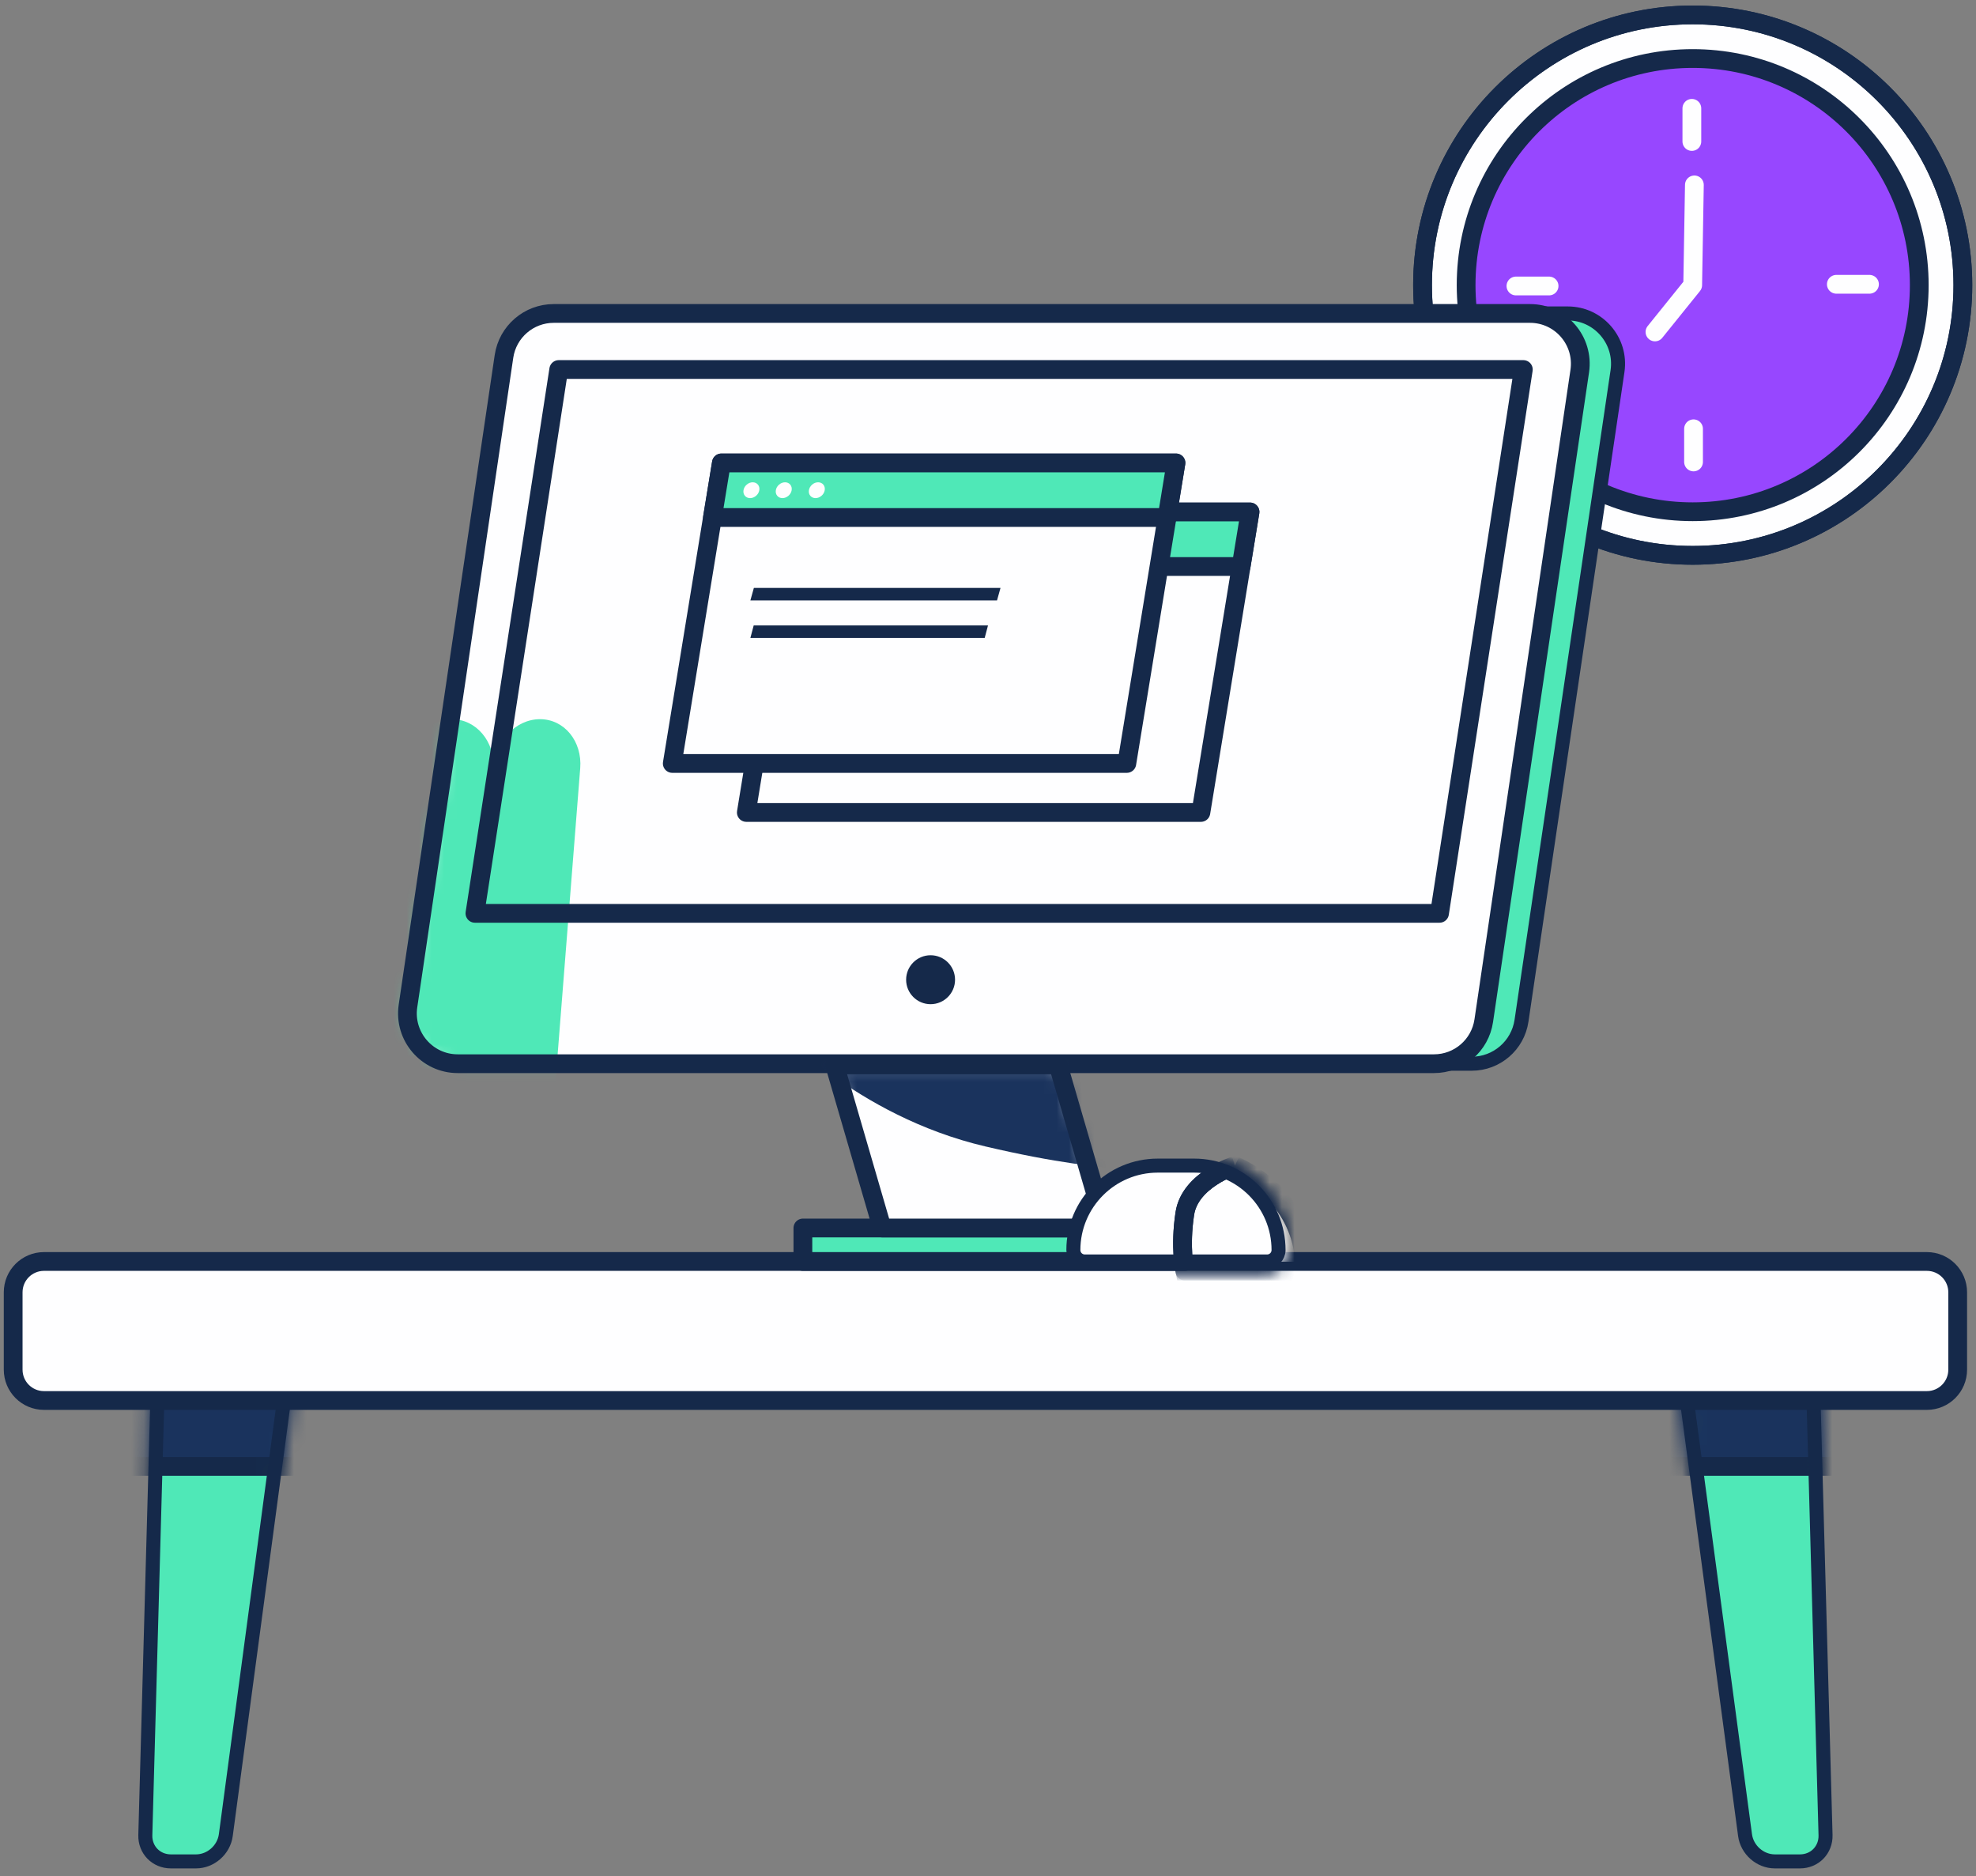 <svg width="158" height="150" viewBox="0 0 158 150" fill="none" xmlns="http://www.w3.org/2000/svg">
<rect x="0" y="0" width="158" height="150" fill="#808080" stroke="none"/>
<path fill-rule="evenodd" clip-rule="evenodd" d="M156.949 22.795C156.949 34.725 147.277 44.396 135.347 44.396C123.417 44.396 113.746 34.725 113.746 22.795C113.746 10.864 123.417 1.193 135.347 1.193C147.277 1.193 156.949 10.864 156.949 22.795Z" fill="#FEFEFF"/>
<path d="M156.949 22.795C156.949 34.725 147.277 44.396 135.347 44.396C123.417 44.396 113.746 34.725 113.746 22.795C113.746 10.864 123.417 1.193 135.347 1.193C147.277 1.193 156.949 10.864 156.949 22.795" stroke="#15294A" stroke-width="1.5"/>
<path fill-rule="evenodd" clip-rule="evenodd" d="M156.949 22.795C156.949 34.725 147.277 44.396 135.347 44.396C123.417 44.396 113.746 34.725 113.746 22.795C113.746 10.864 123.417 1.193 135.347 1.193C147.277 1.193 156.949 10.864 156.949 22.795Z" stroke="#15294A" stroke-width="1.5" stroke-linecap="round" stroke-linejoin="round"/>
<path fill-rule="evenodd" clip-rule="evenodd" d="M153.463 22.794C153.463 32.8 145.352 40.91 135.346 40.91C125.342 40.91 117.23 32.8 117.23 22.794C117.23 12.79 125.342 4.679 135.346 4.679C145.352 4.679 153.463 12.79 153.463 22.794Z" fill="#9747FF" stroke="#15294A" stroke-width="1.5" stroke-linecap="round" stroke-linejoin="round"/>
<path d="M135.28 8.66V11.311" stroke="#FEFEFF" stroke-width="1.5" stroke-linecap="round" stroke-linejoin="round"/>
<path d="M121.213 22.862H123.864" stroke="#FEFEFF" stroke-width="1.5" stroke-linecap="round" stroke-linejoin="round"/>
<path d="M135.415 36.93V34.279" stroke="#FEFEFF" stroke-width="1.5" stroke-linecap="round" stroke-linejoin="round"/>
<path d="M149.483 22.727H146.832" stroke="#FEFEFF" stroke-width="1.5" stroke-linecap="round" stroke-linejoin="round"/>
<path d="M135.482 14.781L135.347 22.794L132.33 26.537" stroke="#FEFEFF" stroke-width="1.5" stroke-linecap="round" stroke-linejoin="round"/>
<path fill-rule="evenodd" clip-rule="evenodd" d="M141.916 148.806H143.924C145.103 148.806 146.001 147.885 145.969 146.707L145.009 111.965H134.883L139.533 146.707C139.691 147.885 140.738 148.806 141.916 148.806Z" fill="#4FE8B7"/>
<mask id="mask0_1148_53003" style="mask-type:luminance" maskUnits="userSpaceOnUse" x="134" y="111" width="13" height="39">
<path fill-rule="evenodd" clip-rule="evenodd" d="M134.883 111.966L139.532 146.708C139.691 147.885 140.737 148.806 141.916 148.806H143.924C145.103 148.806 146.001 147.885 145.969 146.708L145.009 111.966H134.883Z" fill="white" stroke="white" stroke-width="1.5"/>
</mask>
<g mask="url(#mask0_1148_53003)">
<path fill-rule="evenodd" clip-rule="evenodd" d="M127.088 117.232H152.552V104.036H127.088V117.232Z" fill="#1A335D" stroke="#15294A" stroke-width="1.5"/>
</g>
<path fill-rule="evenodd" clip-rule="evenodd" d="M141.916 148.806H143.924C145.103 148.806 146.001 147.885 145.969 146.707L145.009 111.965H134.883L139.533 146.707C139.691 147.885 140.738 148.806 141.916 148.806Z" stroke="#15294A" stroke-width="1.121" stroke-linecap="round" stroke-linejoin="round"/>
<path fill-rule="evenodd" clip-rule="evenodd" d="M15.672 148.806H13.665C12.485 148.806 11.588 147.885 11.62 146.707L12.579 111.965H22.706L18.055 146.707C17.897 147.885 16.85 148.806 15.672 148.806Z" fill="#4FE8B7"/>
<mask id="mask1_1148_53003" style="mask-type:luminance" maskUnits="userSpaceOnUse" x="10" y="111" width="14" height="39">
<path fill-rule="evenodd" clip-rule="evenodd" d="M12.578 111.966L11.62 146.708C11.588 147.885 12.485 148.806 13.664 148.806H15.672C16.85 148.806 17.897 147.885 18.055 146.708L22.705 111.966H12.578Z" fill="white" stroke="white" stroke-width="1.5"/>
</mask>
<g mask="url(#mask1_1148_53003)">
<path fill-rule="evenodd" clip-rule="evenodd" d="M5.037 117.232H30.5V104.036H5.037V117.232Z" fill="#1A335D" stroke="#15294A" stroke-width="1.5"/>
</g>
<path fill-rule="evenodd" clip-rule="evenodd" d="M15.672 148.806H13.665C12.485 148.806 11.588 147.885 11.62 146.707L12.579 111.965H22.706L18.055 146.707C17.897 147.885 16.85 148.806 15.672 148.806Z" stroke="#15294A" stroke-width="1.121" stroke-linecap="round" stroke-linejoin="round"/>
<path fill-rule="evenodd" clip-rule="evenodd" d="M154.072 111.96H3.516C2.155 111.96 1.053 110.857 1.053 109.495V103.311C1.053 101.95 2.155 100.847 3.516 100.847H154.072C155.433 100.847 156.536 101.95 156.536 103.311V109.495C156.536 110.857 155.433 111.96 154.072 111.96Z" fill="#FEFEFF"/>
<path fill-rule="evenodd" clip-rule="evenodd" d="M154.072 111.96H3.516C2.155 111.96 1.053 110.857 1.053 109.495V103.311C1.053 101.95 2.155 100.847 3.516 100.847H154.072C155.433 100.847 156.536 101.95 156.536 103.311V109.495C156.536 110.857 155.433 111.96 154.072 111.96Z" stroke="#15294A" stroke-width="1.5" stroke-linecap="round" stroke-linejoin="round"/>
<path fill-rule="evenodd" clip-rule="evenodd" d="M117.68 85.037H39.622C37.166 85.037 35.282 82.855 35.642 80.425L43.317 28.493C43.609 26.52 45.303 25.058 47.297 25.058H125.356C127.812 25.058 129.694 27.24 129.335 29.669L121.659 81.601C121.367 83.574 119.675 85.037 117.68 85.037Z" fill="#4FE8B7"/>
<path fill-rule="evenodd" clip-rule="evenodd" d="M117.68 85.037H39.622C37.166 85.037 35.282 82.855 35.642 80.425L43.317 28.493C43.609 26.52 45.303 25.058 47.297 25.058H125.356C127.812 25.058 129.694 27.24 129.335 29.669L121.659 81.601C121.367 83.574 119.675 85.037 117.68 85.037Z" stroke="#15294A" stroke-width="1.121" stroke-linecap="round" stroke-linejoin="round"/>
<path fill-rule="evenodd" clip-rule="evenodd" d="M114.658 85.037H36.6C34.144 85.037 32.261 82.855 32.62 80.425L40.297 28.493C40.588 26.52 42.281 25.058 44.276 25.058H122.335C124.79 25.058 126.673 27.24 126.314 29.669L118.638 81.601C118.346 83.574 116.654 85.037 114.658 85.037Z" fill="#FEFEFF"/>
<mask id="mask2_1148_53003" style="mask-type:luminance" maskUnits="userSpaceOnUse" x="32" y="25" width="95" height="61">
<path fill-rule="evenodd" clip-rule="evenodd" d="M44.278 25.058C42.282 25.058 40.59 26.52 40.298 28.494L32.622 80.426C32.264 82.855 34.146 85.036 36.602 85.036H114.659C116.655 85.036 118.348 83.574 118.64 81.601L126.315 29.67C126.675 27.24 124.791 25.058 122.336 25.058" fill="white"/>
</mask>
<g mask="url(#mask2_1148_53003)">
<path fill-rule="evenodd" clip-rule="evenodd" d="M15.036 103.062H43.106L46.394 61.413C46.564 59.266 45.125 57.494 43.178 57.494C41.23 57.494 39.566 59.266 39.465 61.413C39.566 59.266 38.071 57.494 36.124 57.494C34.177 57.494 32.57 59.266 32.536 61.413C32.57 59.266 31.019 57.494 29.071 57.494C27.123 57.494 25.573 59.266 25.606 61.413C25.573 59.266 23.965 57.494 22.017 57.494C20.07 57.494 18.575 59.266 18.677 61.413C18.575 59.266 16.913 57.494 14.965 57.494" fill="#4FE8B7"/>
</g>
<path fill-rule="evenodd" clip-rule="evenodd" d="M114.66 85.036H36.602C34.146 85.036 32.264 82.854 32.622 80.425L40.298 28.493C40.59 26.52 42.283 25.058 44.278 25.058H122.337C124.792 25.058 126.675 27.239 126.316 29.669L118.64 81.601C118.348 83.574 116.656 85.036 114.66 85.036Z" stroke="#15294A" stroke-width="1.5" stroke-linecap="round" stroke-linejoin="round"/>
<path fill-rule="evenodd" clip-rule="evenodd" d="M37.975 73.015L44.676 29.541H121.805L115.104 73.015H37.975Z" stroke="#15294A" stroke-width="1.5" stroke-linecap="round" stroke-linejoin="round"/>
<path fill-rule="evenodd" clip-rule="evenodd" d="M64.199 100.847H94.741V98.17H64.199V100.847Z" fill="#4FE8B7" stroke="#15294A"/>
<path fill-rule="evenodd" clip-rule="evenodd" d="M64.199 100.847H94.741V98.17H64.199V100.847Z" stroke="#15294A" stroke-width="1.5" stroke-linecap="round" stroke-linejoin="round"/>
<path fill-rule="evenodd" clip-rule="evenodd" d="M88.404 98.169H70.532L66.736 85.131H84.608L88.404 98.169Z" fill="#FEFEFF" stroke="#15294A"/>
<mask id="mask3_1148_53003" style="mask-type:luminance" maskUnits="userSpaceOnUse" x="66" y="85" width="23" height="14">
<path fill-rule="evenodd" clip-rule="evenodd" d="M66.736 85.131L70.532 98.169H88.403L84.607 85.131H66.736Z" fill="white"/>
</mask>
<g mask="url(#mask3_1148_53003)">
<path fill-rule="evenodd" clip-rule="evenodd" d="M61.938 82.002C61.938 82.002 68.381 89.21 78.795 91.651C90.039 94.287 93.573 93.277 93.573 93.277L90.207 81.835L61.938 82.002Z" fill="#1A335D"/>
</g>
<path fill-rule="evenodd" clip-rule="evenodd" d="M88.404 98.169H70.532L66.736 85.132H84.608L88.404 98.169Z" stroke="#15294A" stroke-width="1.5" stroke-linecap="round" stroke-linejoin="round"/>
<path fill-rule="evenodd" clip-rule="evenodd" d="M76.365 78.322C76.365 79.402 75.49 80.278 74.409 80.278C73.329 80.278 72.453 79.402 72.453 78.322C72.453 77.242 73.329 76.365 74.409 76.365C75.49 76.365 76.365 77.242 76.365 78.322Z" fill="#15294A"/>
<path fill-rule="evenodd" clip-rule="evenodd" d="M96.023 64.951H59.676L63.604 40.927H99.951L96.023 64.951Z" fill="#FEFEFF"/>
<path fill-rule="evenodd" clip-rule="evenodd" d="M96.023 64.951H59.676L63.604 40.927H99.951L96.023 64.951Z" stroke="#15294A" stroke-width="1.5" stroke-linecap="round" stroke-linejoin="round"/>
<path fill-rule="evenodd" clip-rule="evenodd" d="M99.237 45.288H62.891L63.603 40.927H99.951L99.237 45.288Z" fill="#4FE8B7"/>
<path fill-rule="evenodd" clip-rule="evenodd" d="M99.237 45.288H62.891L63.603 40.927H99.951L99.237 45.288Z" stroke="#15294A" stroke-width="1.5" stroke-linecap="round" stroke-linejoin="round"/>
<path fill-rule="evenodd" clip-rule="evenodd" d="M90.1 61.033H53.754L57.682 37.008H94.029L90.1 61.033Z" fill="#FEFEFF"/>
<path fill-rule="evenodd" clip-rule="evenodd" d="M90.1 61.033H53.754L57.682 37.008H94.029L90.1 61.033Z" stroke="#15294A" stroke-width="1.5" stroke-linecap="round" stroke-linejoin="round"/>
<path fill-rule="evenodd" clip-rule="evenodd" d="M93.316 41.369H56.969L57.682 37.008H94.029L93.316 41.369Z" fill="#4FE8B7"/>
<path fill-rule="evenodd" clip-rule="evenodd" d="M93.316 41.369H56.969L57.682 37.008H94.029L93.316 41.369Z" stroke="#15294A" stroke-width="1.5" stroke-linecap="round" stroke-linejoin="round"/>
<path fill-rule="evenodd" clip-rule="evenodd" d="M79.721 48H60L60.279 47H80L79.721 48Z" fill="#15294A"/>
<path fill-rule="evenodd" clip-rule="evenodd" d="M78.735 51H60L60.265 50H79L78.735 51Z" fill="#15294A"/>
<path fill-rule="evenodd" clip-rule="evenodd" d="M60.714 39.188C60.657 39.538 60.328 39.821 59.979 39.821C59.629 39.821 59.393 39.538 59.45 39.188C59.507 38.839 59.836 38.556 60.185 38.556C60.535 38.556 60.771 38.839 60.714 39.188Z" fill="#FEFEFF"/>
<path fill-rule="evenodd" clip-rule="evenodd" d="M63.301 39.188C63.243 39.538 62.913 39.821 62.565 39.821C62.216 39.821 61.978 39.538 62.036 39.188C62.093 38.839 62.423 38.556 62.772 38.556C63.121 38.556 63.357 38.839 63.301 39.188Z" fill="#FEFEFF"/>
<path fill-rule="evenodd" clip-rule="evenodd" d="M65.945 39.188C65.888 39.538 65.558 39.821 65.209 39.821C64.86 39.821 64.623 39.538 64.68 39.188C64.737 38.839 65.067 38.556 65.415 38.556C65.765 38.556 66.002 38.839 65.945 39.188Z" fill="#FEFEFF"/>
<path fill-rule="evenodd" clip-rule="evenodd" d="M101.319 100.847H86.74C86.235 100.847 85.826 100.439 85.826 99.933C85.826 96.206 88.848 93.183 92.576 93.183H95.483C99.21 93.183 102.233 96.206 102.233 99.933C102.233 100.439 101.824 100.847 101.319 100.847Z" fill="#FEFEFF"/>
<mask id="mask4_1148_53003" style="mask-type:luminance" maskUnits="userSpaceOnUse" x="85" y="92" width="18" height="10">
<path fill-rule="evenodd" clip-rule="evenodd" d="M92.574 93.184C88.846 93.184 85.824 96.205 85.824 99.934C85.824 100.438 86.233 100.847 86.739 100.847H101.318C101.823 100.847 102.231 100.438 102.231 99.934C102.231 96.205 99.209 93.184 95.482 93.184" fill="white"/>
<path d="M92.574 93.184C88.846 93.184 85.824 96.205 85.824 99.934V99.934C85.824 100.438 86.233 100.847 86.739 100.847V100.847H101.318C101.823 100.847 102.231 100.438 102.231 99.934V99.934C102.231 96.205 99.209 93.184 95.482 93.184V93.184" stroke="white" stroke-width="1.5"/>
</mask>
<g mask="url(#mask4_1148_53003)">
<path fill-rule="evenodd" clip-rule="evenodd" d="M98.743 93.183C98.743 93.183 95.149 94.305 94.738 97.015C94.326 99.726 94.738 101.618 94.738 101.618H104.296C104.296 101.618 104.927 96.106 98.743 93.183Z" fill="#FEFEFF"/>
<path d="M98.743 93.183C98.743 93.183 95.149 94.305 94.738 97.015C94.326 99.726 94.738 101.618 94.738 101.618H104.296C104.296 101.618 104.927 96.106 98.743 93.183" stroke="#15294A" stroke-width="1.5"/>
</g>
<mask id="mask5_1148_53003" style="mask-type:luminance" maskUnits="userSpaceOnUse" x="85" y="92" width="18" height="10">
<path fill-rule="evenodd" clip-rule="evenodd" d="M92.574 93.184C88.846 93.184 85.824 96.205 85.824 99.934C85.824 100.438 86.233 100.847 86.739 100.847H101.318C101.823 100.847 102.231 100.438 102.231 99.934C102.231 96.205 99.209 93.184 95.482 93.184H92.574Z" fill="white" stroke="white" stroke-width="1.5"/>
</mask>
<g mask="url(#mask5_1148_53003)">
<path fill-rule="evenodd" clip-rule="evenodd" d="M98.743 93.183C98.743 93.183 95.149 94.305 94.738 97.015C94.326 99.726 94.738 101.618 94.738 101.618H104.296C104.296 101.618 104.927 96.106 98.743 93.183Z" stroke="#15294A" stroke-width="1.5" stroke-linecap="round" stroke-linejoin="round"/>
</g>
<path fill-rule="evenodd" clip-rule="evenodd" d="M101.319 100.847H86.74C86.235 100.847 85.826 100.439 85.826 99.933C85.826 96.206 88.848 93.183 92.576 93.183H95.483C99.21 93.183 102.233 96.206 102.233 99.933C102.233 100.439 101.824 100.847 101.319 100.847Z" stroke="#15294A" stroke-width="1.121" stroke-linecap="round" stroke-linejoin="round"/>
</svg>
